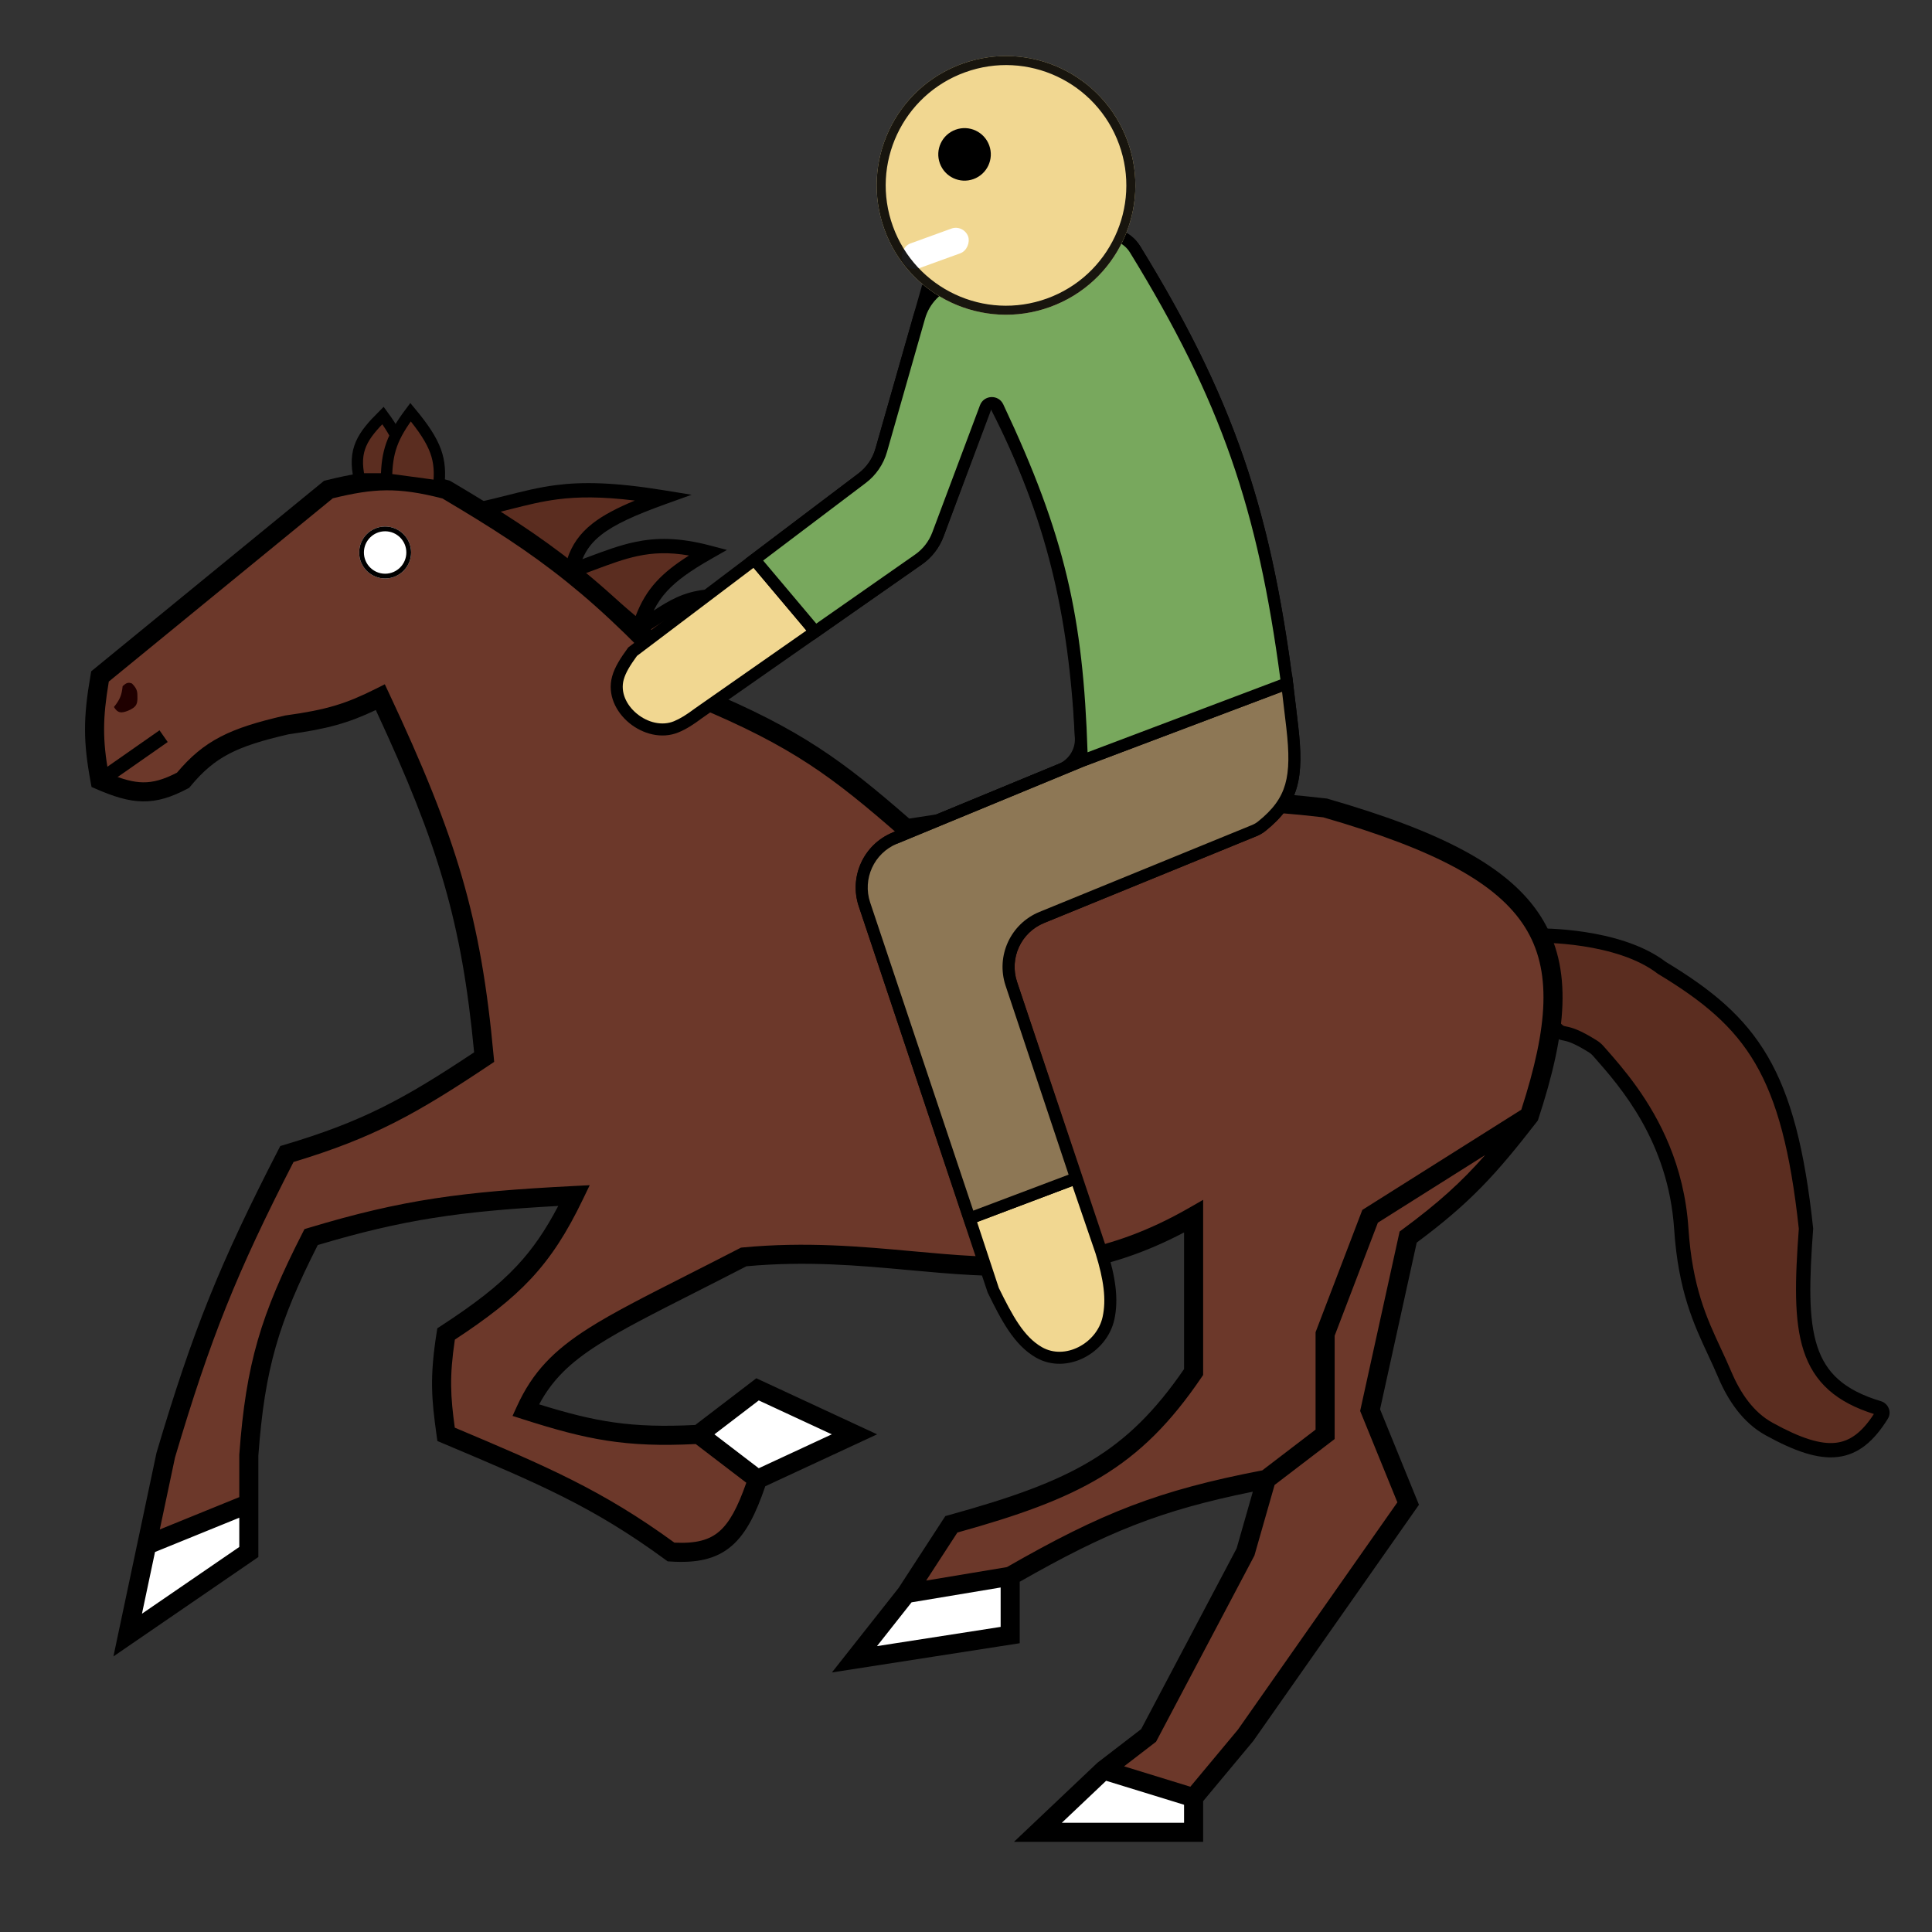 <svg width="512" height="512" viewBox="0 0 512 512" fill="none" xmlns="http://www.w3.org/2000/svg">
<rect x="0" y="0" width="512" height="512" fill="#333333" stroke="none"/>
<g clip-path="url(#clip0)">
<path d="M175.742 131.813C149.366 127.523 143.143 131.41 127.366 134.905L151.444 151.252L169.336 166.493L190.1 185.048C187.124 172.514 191.724 167.587 200.482 158.983C182.284 155.786 179.147 160.691 169.336 166.493C172.262 157.265 176.293 152.871 187.67 146.392C171.862 142.243 164.815 146.529 151.444 151.252C153.482 141.846 159.327 137.718 175.742 131.813Z" fill="#5B2D20"/>
<path fill-rule="evenodd" clip-rule="evenodd" d="M134.298 131.283C131.988 131.865 129.58 132.473 126.956 133.054L122.664 134.005L150.293 152.762L168.089 167.922L193.34 190.486L191.945 184.61C190.528 178.642 190.965 174.746 192.598 171.367C194.301 167.844 197.377 164.691 201.811 160.335L204.44 157.753L200.81 157.115C191.535 155.486 185.833 155.873 181.118 157.581C178.79 158.424 176.777 159.563 174.776 160.816C174.255 161.142 173.742 161.471 173.228 161.803C174.193 159.887 175.321 158.238 176.734 156.69C179.327 153.85 182.973 151.249 188.609 148.039L192.649 145.738L188.152 144.558C179.989 142.416 173.975 142.43 168.251 143.64C164.221 144.491 160.3 145.956 155.978 147.571C155.442 147.771 154.9 147.973 154.351 148.177C155.4 145.621 156.977 143.584 159.369 141.713C162.876 138.971 168.184 136.547 176.384 133.597L183.277 131.117L176.046 129.941C162.742 127.778 154.4 127.656 147.339 128.559C142.789 129.14 138.722 130.166 134.298 131.283ZM155.157 151.924C155.988 151.618 156.79 151.318 157.569 151.027C161.77 149.458 165.301 148.139 169.035 147.35C173.046 146.502 177.255 146.288 182.595 147.215C178.958 149.514 176.155 151.701 173.934 154.133C171.488 156.812 169.81 159.719 168.456 163.253L155.157 151.924ZM172.501 166.778C173.28 166.287 174.023 165.806 174.732 165.347C175.454 164.88 176.139 164.436 176.788 164.03C178.704 162.831 180.452 161.855 182.409 161.146C185.7 159.954 189.8 159.44 196.478 160.289C193.355 163.457 190.788 166.398 189.184 169.717C187.698 172.79 187.072 176.094 187.374 180.069L172.501 166.778ZM150.308 148.189C151.558 144.394 153.641 141.379 157.034 138.726C159.836 136.535 163.505 134.614 168.244 132.653C159.268 131.563 153.104 131.645 147.82 132.32C143.482 132.875 139.782 133.811 135.52 134.888C134.396 135.173 133.234 135.467 132.01 135.766L150.308 148.189Z" fill="black"/>
<path d="M440.414 256.497C428.829 247.585 407.718 247.933 407.718 247.933C401.115 257.443 401.441 262.645 411.434 271.62C414.853 275.634 413.348 271.791 422.193 277.348C422.692 277.662 423.142 278.053 423.532 278.495C430.235 286.111 443.924 301.114 445.558 325.604C446.882 345.448 452.604 353.68 457.063 364.225C459.547 370.099 463.233 375.621 468.818 378.699C483.896 387.009 491.607 386.378 498.669 375.01C499.107 374.304 498.717 373.383 497.921 373.146C477.333 367.006 476.59 353.06 478.608 325.604C474.136 283.99 464.302 270.92 440.414 256.497Z" fill="#5B2D20"/>
<path fill-rule="evenodd" clip-rule="evenodd" d="M407.688 246.037C407.688 246.037 407.687 246.037 407.718 247.933L407.688 246.037L406.715 246.053L406.16 246.852C402.815 251.67 400.863 255.871 401.474 260.24C402.076 264.539 405.087 268.454 410.073 272.946C410.91 273.921 411.599 274.603 412.327 275.046C413.071 275.499 413.765 275.637 414.269 275.737C414.314 275.746 414.358 275.755 414.4 275.763L414.403 275.764C415.3 275.946 416.925 276.278 421.184 278.954C421.518 279.164 421.831 279.432 422.108 279.748C422.253 279.912 422.4 280.079 422.55 280.249C429.369 287.986 442.113 302.445 443.667 325.731C444.761 342.126 448.849 350.9 452.69 359.145C453.593 361.083 454.483 362.992 455.317 364.964C457.878 371.021 461.787 376.988 467.902 380.359C475.484 384.538 481.638 386.73 486.966 386.117C492.485 385.483 496.606 381.925 500.28 376.01C501.433 374.153 500.353 371.893 498.463 371.329C493.495 369.847 489.86 367.935 487.191 365.569C484.54 363.219 482.752 360.343 481.589 356.78C479.219 349.512 479.484 339.549 480.499 325.743L480.511 325.572L480.493 325.402C478.247 304.506 474.635 290.516 468.429 279.897C462.21 269.257 453.499 262.192 441.484 254.928C435.308 250.218 426.789 248.034 420.008 246.999C416.566 246.473 413.499 246.233 411.291 246.124C410.186 246.07 409.293 246.048 408.672 246.04C408.362 246.036 408.12 246.035 407.953 246.035C407.87 246.035 407.805 246.036 407.76 246.036L407.708 246.037L407.694 246.037L407.688 246.037ZM408.718 249.833C409.293 249.841 410.105 249.862 411.104 249.912C413.216 250.016 416.15 250.246 419.435 250.747C426.074 251.761 433.855 253.844 439.258 258L439.343 258.065L439.434 258.12C451.26 265.26 459.382 271.933 465.155 281.811C470.94 291.709 474.477 305.016 476.704 325.637C475.71 339.205 475.352 349.887 477.984 357.956C479.329 362.079 481.461 365.557 484.676 368.407C487.717 371.102 491.645 373.163 496.603 374.725C493.376 379.678 490.231 381.925 486.533 382.35C482.47 382.817 477.229 381.17 469.733 377.038C464.679 374.253 461.215 369.176 458.809 363.487C457.924 361.394 457.002 359.411 456.08 357.43C452.278 349.256 448.494 341.123 447.45 325.478C446.893 317.126 444.969 309.847 442.402 303.57C437.412 291.371 429.992 282.956 425.447 277.8C425.279 277.61 425.115 277.424 424.955 277.243C424.454 276.673 423.866 276.16 423.202 275.743C418.621 272.865 416.575 272.336 415.157 272.047C414.512 271.916 414.445 271.896 414.3 271.807C414.096 271.683 413.712 271.37 412.877 270.39L412.795 270.294L412.7 270.209C407.749 265.763 405.635 262.611 405.23 259.715C404.854 257.03 405.883 254.079 408.718 249.833Z" fill="black"/>
<path d="M316.317 485.583V476.412L292.472 469.075L275.046 485.583H316.317Z" fill="white"/>
<path d="M65.941 411.296L33.841 433.307L38.886 409.461L65.941 398.456V411.296Z" fill="white"/>
<path d="M226.438 380.113L200.759 392.036L185.168 380.113L200.759 368.191L226.438 380.113Z" fill="white"/>
<path d="M226.438 439.727L240.195 422.301L267.709 417.715V433.307L226.438 439.727Z" fill="white"/>
<path d="M373.179 327.837L363.091 373.693L373.179 398.456L330.074 459.903L316.317 476.412L292.472 469.075L304.395 459.903L330.074 411.296L335.577 392.036L351.168 380.113V353.516L363.091 322.334L405.279 295.737C394.332 309.862 387.607 317.193 373.179 327.837Z" fill="#6C382A"/>
<path d="M351.168 380.113L335.577 392.036C307.72 397.343 292.939 403.238 267.709 417.715L240.195 422.301L252.118 403.959C284.946 394.885 300.302 387.17 316.317 363.605L318.112 319.076C290.114 335.125 266.166 336.356 241.447 334.095C227.893 332.855 213.568 331.545 197.085 333.105C191.94 335.761 187.258 338.136 182.99 340.301L182.988 340.301C156.612 353.678 145.997 359.061 139.311 373.693C156.43 379.171 166.322 381.134 185.168 380.113L200.759 392.036C195.663 407.383 190.906 412.134 177.831 411.296C158.411 397.064 144.002 390.987 118.407 380.193L118.217 380.113C116.871 370.541 116.4 365.001 118.217 353.516C136.19 341.799 143.907 333.925 152.151 316.831C122.805 318.328 107.255 320.357 82.449 327.837C71.522 349.249 67.682 361.841 65.941 385.616V398.456L38.886 409.461L43.93 385.616C53.505 353.366 60.552 335.902 76.029 305.826C97.708 299.381 108.919 293.093 128.306 280.146C124.967 243.721 118.636 222.803 100.792 184.765C92.569 188.889 87.226 190.563 76.029 192.102C61.873 195.372 55.496 198.331 48.516 206.776C40.401 211.068 35.539 210.683 26.504 206.776C24.605 196.483 24.55 190.471 26.504 179.262L87.035 129.737C98.779 126.829 105.55 126.446 118.217 129.737C144.295 145.168 158.936 155.615 185.168 184.765C211.355 195.648 222.241 203.953 240.195 219.616C291.205 211.493 318.358 210.28 351.168 214.113C410.963 231.36 420.214 250.215 405.279 295.737L363.091 322.334L351.168 353.516V380.113Z" fill="#6C382A"/>
<path fill-rule="evenodd" clip-rule="evenodd" d="M117.238 132.095C142.932 147.313 157.354 157.636 183.289 186.456L183.67 186.88L184.198 187.099C210.062 197.848 220.718 205.98 238.534 221.521L239.425 222.298L240.593 222.112C291.369 214.026 318.264 212.833 350.668 216.6C380.451 225.209 396.764 234.022 404.109 245.67C411.274 257.034 410.348 271.869 403.158 294.086L361.03 320.645L348.64 353.05V378.864L334.515 389.665C306.872 394.975 291.872 400.962 266.846 415.296L245.445 418.863L253.716 406.139C269.709 401.686 281.766 397.46 291.83 391.38C302.152 385.143 310.244 377.039 318.408 365.026L318.845 364.383V317.971L315.06 320.141C293.934 332.25 276.289 333.809 258.031 332.861C252.79 332.589 247.439 332.1 241.914 331.595C228.277 330.348 213.577 329.005 196.847 330.588L196.36 330.634L195.925 330.859C190.857 333.476 186.219 335.828 181.97 337.983C170.853 343.62 162.403 347.905 155.903 352.043C146.739 357.878 141.144 363.599 137.012 372.643L135.828 375.233L138.541 376.101C155.595 381.559 165.748 383.612 184.37 382.686L197.78 392.941C195.466 399.554 193.306 403.505 190.631 405.825C188 408.107 184.516 409.094 178.719 408.814C159.628 394.915 145.157 388.732 120.524 378.342C119.398 370.096 119.062 364.881 120.544 355.015C129.113 349.379 135.458 344.502 140.679 338.916C146.111 333.106 150.233 326.628 154.428 317.929L156.28 314.089L152.022 314.307C122.547 315.81 106.781 317.86 81.719 325.416L80.687 325.728L80.198 326.688C69.132 348.372 65.188 361.29 63.42 385.431L63.413 385.524V396.755L42.345 405.325L46.382 386.238C55.795 354.546 62.737 337.263 77.786 307.939C99.117 301.503 110.506 295.072 129.71 282.248L130.96 281.413L130.823 279.915C127.452 243.14 121.021 221.936 103.081 183.691L101.978 181.341L99.659 182.505C91.713 186.49 86.641 188.092 75.685 189.597L75.572 189.613L75.46 189.639C68.335 191.285 62.945 192.899 58.415 195.256C53.959 197.574 50.445 200.552 46.898 204.769C43.277 206.632 40.57 207.361 37.891 207.323C35.317 207.286 32.537 206.54 28.75 204.981C27.194 196.075 27.177 190.467 28.836 180.62L88.193 132.055C93.72 130.707 97.99 129.984 102.306 129.94C106.671 129.896 111.207 130.547 117.238 132.095ZM41.081 411.297L63.413 402.213V409.964L37.622 427.649L41.081 411.297ZM201.081 389.099L189.329 380.113L201.081 371.127L220.435 380.113L201.081 389.099ZM184.254 377.63C167.32 378.483 157.866 376.828 142.883 372.17C146.376 365.651 151.031 361.139 158.619 356.308C164.896 352.312 173.017 348.194 184.005 342.621C188.175 340.506 192.757 338.182 197.808 335.576C213.839 334.11 227.649 335.375 240.98 336.595C246.618 337.112 252.171 337.62 257.769 337.911C275.571 338.835 293.208 337.444 313.789 326.609V362.823C306.093 374.016 298.604 381.379 289.215 387.052C279.583 392.872 267.818 396.996 251.445 401.522L250.521 401.777L238.139 420.826L220.464 443.214L270.237 435.472V419.182C293.25 406.059 307.473 400.277 332.012 395.312L327.716 410.348L302.417 458.236L290.827 467.15L268.702 488.111H318.845V477.327L332.083 461.441L376.041 398.779L365.729 373.468L375.445 329.305C389.588 318.787 396.425 311.289 407.277 297.286L407.545 296.941L407.681 296.525C415.169 273.7 416.968 256.583 408.386 242.973C399.907 229.528 381.753 220.304 351.869 211.684L351.668 211.626L351.461 211.602C318.59 207.762 291.352 208.957 240.965 216.934C223.51 201.749 212.361 193.379 186.665 182.65C160.479 153.607 145.647 143.03 119.505 127.561L119.198 127.38L118.853 127.29C112.388 125.611 107.295 124.834 102.255 124.884C97.224 124.935 92.376 125.81 86.427 127.283L85.875 127.42L24.175 177.901L24.014 178.828C22.01 190.321 22.062 196.636 24.018 207.235L24.263 208.561L25.501 209.096C30.099 211.085 33.948 212.323 37.819 212.378C41.752 212.435 45.425 211.271 49.697 209.01L50.143 208.775L50.464 208.387C53.785 204.37 56.87 201.759 60.748 199.741C64.67 197.701 69.516 196.205 76.487 194.591C86.773 193.171 92.341 191.603 99.59 188.165C116.266 224.014 122.376 244.463 125.648 278.879C107.155 291.176 96.195 297.193 75.309 303.403L74.275 303.71L73.781 304.669C58.234 334.883 51.127 352.493 41.506 384.896L41.477 384.994L30.061 438.965L68.469 412.627V385.709C70.16 362.717 73.814 350.475 84.212 329.947C106.933 323.166 121.878 321.041 147.939 319.587C144.562 326.034 141.17 330.987 136.986 335.464C131.984 340.814 125.759 345.582 116.837 351.399L115.896 352.012L115.72 353.121C113.853 364.926 114.344 370.729 115.714 380.465L115.914 381.885L117.425 382.523C143.025 393.319 157.182 399.297 176.336 413.335L176.932 413.771L177.669 413.818C184.508 414.257 189.761 413.272 193.944 409.645C197.785 406.314 200.359 401.04 202.808 393.872L232.442 380.113L200.437 365.254L184.254 377.63ZM313.789 478.279V483.055H281.391L293.139 471.925L313.789 478.279ZM297.89 468.097L315.452 473.501L328.065 458.366L370.318 398.133L360.453 373.918L370.914 326.366L371.678 325.802C381.217 318.766 387.309 313.23 393.573 306.105L365.151 324.024L353.696 353.983V381.362L337.778 393.535L332.432 412.243L306.372 461.571L297.89 468.097ZM265.181 420.7V431.142L232.413 436.239L241.574 424.634L265.181 420.7Z" fill="black"/>
<path d="M95.176 146.417C95.176 150.22 98.259 153.303 102.062 153.303C105.865 153.303 108.948 150.22 108.948 146.417C108.948 142.614 105.865 139.531 102.062 139.531C98.259 139.531 95.176 142.614 95.176 146.417Z" fill="white"/>
<path fill-rule="evenodd" clip-rule="evenodd" d="M102.062 152.039C98.957 152.039 96.44 149.522 96.44 146.417C96.44 143.312 98.957 140.795 102.062 140.795C105.167 140.795 107.684 143.312 107.684 146.417C107.684 149.522 105.167 152.039 102.062 152.039ZM102.062 153.303C98.259 153.303 95.176 150.22 95.176 146.417C95.176 142.614 98.259 139.531 102.062 139.531C105.865 139.531 108.948 142.614 108.948 146.417C108.948 150.22 105.865 153.303 102.062 153.303Z" fill="black"/>
<path d="M33.942 188.346C32.053 189.083 31.191 188.976 30.195 187.366C31.735 185.458 32.259 184.254 32.501 181.832C33.445 180.97 33.984 180.726 34.98 181.14C36.697 182.859 36.356 183.712 36.421 185.291C36.336 186.682 36.083 187.416 33.942 188.346Z" fill="#1F0000"/>
<path fill-rule="evenodd" clip-rule="evenodd" d="M42.271 193.537L26.091 204.848L28.263 207.956L44.444 196.645L42.271 193.537Z" fill="black"/>
<path d="M101.492 110.107C106.512 116.941 107.177 120.55 107.568 126.905H95.251C93.488 119.196 96.085 115.507 101.492 110.107Z" fill="#5B2D20" stroke="black" stroke-width="3"/>
<path d="M108.802 109.229C115.751 117.577 117.019 121.798 116.256 128.798L102.419 126.937C102.514 119.616 103.932 115.743 108.802 109.229Z" fill="#5B2D20" stroke="black" stroke-width="3"/>
<path d="M342.473 192.73C336.51 139.656 327.434 109.435 300.806 66.074C298.697 62.641 294.499 61.114 290.663 62.343L245.683 76.748L233.532 119.33C232.689 122.284 230.908 124.883 228.457 126.736L199.942 148.291L167.65 172.7C165.783 175.271 164.383 177.417 163.753 179.699C161.528 187.752 171.511 195.792 179.232 192.602C181.051 191.85 182.918 190.672 185.066 189.053L216.043 167.403L243.396 148.285C245.756 146.635 247.557 144.305 248.558 141.606L262.324 104.478C278.33 134.667 284.763 161.239 286.443 195.51C286.623 199.191 284.435 202.571 281.03 203.978L237.108 222.122C230.236 224.96 226.733 232.631 229.087 239.683L263.218 341.922C266.831 349.272 270.015 355.359 275.349 358.404C282.452 362.46 291.996 357.339 293.756 349.35C294.864 344.319 294.036 338.74 291.863 331.732L268.035 260.729C265.661 253.654 269.189 245.95 276.098 243.127L332.358 220.132C333.073 219.84 333.752 219.458 334.355 218.975C342.714 212.274 343.986 205.987 342.473 192.73Z" fill="#F1D791"/>
<path fill-rule="evenodd" clip-rule="evenodd" d="M291.148 63.859C294.296 62.851 297.729 64.107 299.449 66.907C325.935 110.036 334.949 140.024 340.891 192.908L340.892 192.91C341.644 199.504 341.668 204.124 340.587 207.869C339.529 211.534 337.363 214.523 333.359 217.732C332.891 218.107 332.349 218.416 331.755 218.658L275.495 241.653C267.81 244.794 263.884 253.364 266.526 261.236L283.31 311.248L257.864 320.858L230.597 239.179C228.508 232.92 231.617 226.112 237.715 223.593L281.638 205.45C285.653 203.791 288.247 199.799 288.033 195.432C286.343 160.959 279.86 134.154 263.731 103.733C259.299 95.374 254.143 86.749 248.166 77.624L291.148 63.859ZM246.26 80.529C251.723 88.929 256.469 96.887 260.583 104.595L247.065 141.052C246.177 143.448 244.578 145.516 242.484 146.98L216.323 165.264L202.241 148.549L229.417 128.006C232.144 125.945 234.126 123.053 235.063 119.767L246.26 80.529ZM199.697 150.471L213.703 167.096L184.13 187.765L184.108 187.782C182.007 189.365 180.263 190.453 178.624 191.13C175.447 192.443 171.634 191.49 168.774 189.137C165.914 186.785 164.392 183.364 165.287 180.123C165.819 178.199 167.006 176.31 168.8 173.826L199.697 150.471ZM262.57 108.395C277.246 137.056 283.242 162.725 284.853 195.588C285 198.583 283.218 201.352 280.422 202.507L236.5 220.65C228.856 223.808 224.958 232.342 227.577 240.187L261.706 342.421L261.708 342.426L261.742 342.528L261.789 342.624C265.348 349.865 268.724 356.455 274.559 359.787C278.662 362.129 283.401 361.779 287.276 359.814C291.145 357.852 294.317 354.207 295.311 349.693C296.509 344.254 295.583 338.354 293.384 331.261L293.379 331.243L293.373 331.226L293.37 331.216L269.545 260.223C267.437 253.943 270.569 247.106 276.7 244.6L332.96 221.606C333.797 221.264 334.612 220.809 335.351 220.217C339.706 216.725 342.356 213.221 343.646 208.752C344.912 204.365 344.816 199.213 344.055 192.551C338.071 139.286 328.933 108.834 302.162 65.241C299.665 61.175 294.702 59.377 290.177 60.827L244.386 75.492L232.001 118.893C231.253 121.515 229.672 123.822 227.497 125.466L166.501 171.573L166.361 171.764C164.5 174.329 162.934 176.684 162.218 179.275C160.888 184.087 163.245 188.712 166.751 191.596C170.256 194.479 175.295 195.951 179.84 194.073C181.831 193.25 183.816 191.988 186.001 190.342L244.308 149.59C246.933 147.755 248.937 145.163 250.05 142.159L262.57 108.395ZM290.35 332.226C292.491 339.139 293.219 344.389 292.201 349.008C291.436 352.483 288.956 355.392 285.836 356.974C282.724 358.552 279.139 358.735 276.138 357.021C271.328 354.275 268.34 348.728 264.695 341.318L258.933 323.858L284.214 314.31L290.35 332.226Z" fill="black"/>
<path d="M334.355 218.975C342.714 212.274 343.986 205.987 342.473 192.73L341.098 181.097L286.691 201.64L237.116 222.118C230.241 224.958 226.738 232.635 229.098 239.689L256.943 322.908L285.188 312.241L268.004 260.713C265.646 253.643 269.176 245.956 276.075 243.136L332.358 220.132C333.073 219.84 333.752 219.458 334.355 218.975Z" fill="#8D7755"/>
<path fill-rule="evenodd" clip-rule="evenodd" d="M342.44 178.889L286.106 200.159L236.508 220.647C228.86 223.806 224.963 232.347 227.589 240.194L255.958 324.982L287.183 313.189L269.514 260.21C267.421 253.935 270.554 247.112 276.677 244.61L332.96 221.606C333.797 221.264 334.613 220.809 335.351 220.217C339.707 216.725 342.356 213.221 343.646 208.752C344.912 204.365 344.816 199.212 344.055 192.549L344.054 192.543L342.44 178.889ZM339.756 183.306L340.892 192.914C341.644 199.506 341.668 204.124 340.587 207.869C339.529 211.534 337.363 214.523 333.359 217.732C332.891 218.107 332.349 218.416 331.755 218.658L275.472 241.662C267.797 244.799 263.87 253.351 266.493 261.217L283.194 311.292L257.928 320.834L230.608 239.183C228.514 232.923 231.623 226.11 237.724 223.59L287.276 203.121L339.756 183.306Z" fill="black"/>
<path d="M290.662 62.343L252.897 74.438C248.39 75.881 244.903 79.481 243.605 84.032L233.532 119.33C232.689 122.284 230.908 124.883 228.457 126.736L199.942 148.291L216.043 167.403L243.42 148.268C245.765 146.629 247.558 144.318 248.563 141.638L261.193 107.964C261.739 106.506 263.764 106.42 264.429 107.828C281.041 143.046 285.66 164.553 286.691 201.64L341.065 181.1C335.042 135.024 325.427 106.166 300.805 66.073C298.697 62.641 294.499 61.114 290.662 62.343Z" fill="#78A85D"/>
<path fill-rule="evenodd" clip-rule="evenodd" d="M302.162 65.24C299.665 61.174 294.702 59.377 290.177 60.827L252.411 72.921C247.398 74.527 243.518 78.533 242.074 83.595L232.001 118.893C231.253 121.515 229.672 123.822 227.497 125.466L197.643 148.033L215.763 169.541L244.332 149.573C246.941 147.75 248.936 145.178 250.054 142.198L262.683 108.523C262.705 108.466 262.727 108.449 262.739 108.44C262.758 108.427 262.791 108.414 262.834 108.412C262.877 108.41 262.909 108.421 262.928 108.432C262.94 108.438 262.963 108.453 262.989 108.507C279.338 143.168 283.982 164.381 285.068 200.588L236.5 220.65L237.715 223.593L287.276 203.121L342.807 182.144L342.644 180.894C336.593 134.61 326.908 105.536 302.162 65.24ZM288.215 199.362C287.053 163.42 282.243 141.863 265.869 107.148C264.601 104.461 260.74 104.636 259.702 107.405L247.072 141.079C246.181 143.457 244.589 145.509 242.508 146.963L216.323 165.264L202.241 148.549L229.417 128.006C232.144 125.945 234.126 123.053 235.063 119.766L245.136 84.469C246.288 80.43 249.383 77.235 253.383 75.954L291.148 63.859C294.296 62.851 297.729 64.107 299.448 66.907C323.722 106.432 333.315 134.915 339.322 180.057L288.215 199.362Z" fill="black"/>
<path d="M234.385 60.814C240.837 78.609 260.492 87.804 278.287 81.353C296.082 74.901 305.277 55.245 298.826 37.451C292.374 19.656 272.719 10.46 254.924 16.912C237.129 23.364 227.934 43.019 234.385 60.814Z" fill="#F1D791"/>
<rect width="18.513" height="6.962" rx="3.481" transform="matrix(-0.94 0.341 0.341 0.94 255.382 59.398)" fill="white"/>
<path opacity="0.9" fill-rule="evenodd" clip-rule="evenodd" d="M277.471 79.102C260.919 85.103 242.637 76.55 236.636 59.998C230.635 43.446 239.188 25.164 255.74 19.163C272.292 13.162 290.574 21.715 296.575 38.267C302.576 54.818 294.023 73.101 277.471 79.102ZM278.287 81.353C260.492 87.804 240.837 78.609 234.385 60.814C227.934 43.019 237.129 23.364 254.924 16.912C272.719 10.46 292.374 19.656 298.826 37.451C305.277 55.245 296.082 74.901 278.287 81.353Z" fill="black"/>
<circle r="6.962" transform="matrix(-0.94 0.341 0.341 0.94 255.615 40.913)" fill="black"/>
</g>
<defs>
<clipPath id="clip0">
<rect width="512" height="512" fill="white" transform="matrix(-1 0 0 1 512 0)"/>
</clipPath>
</defs>
</svg>
